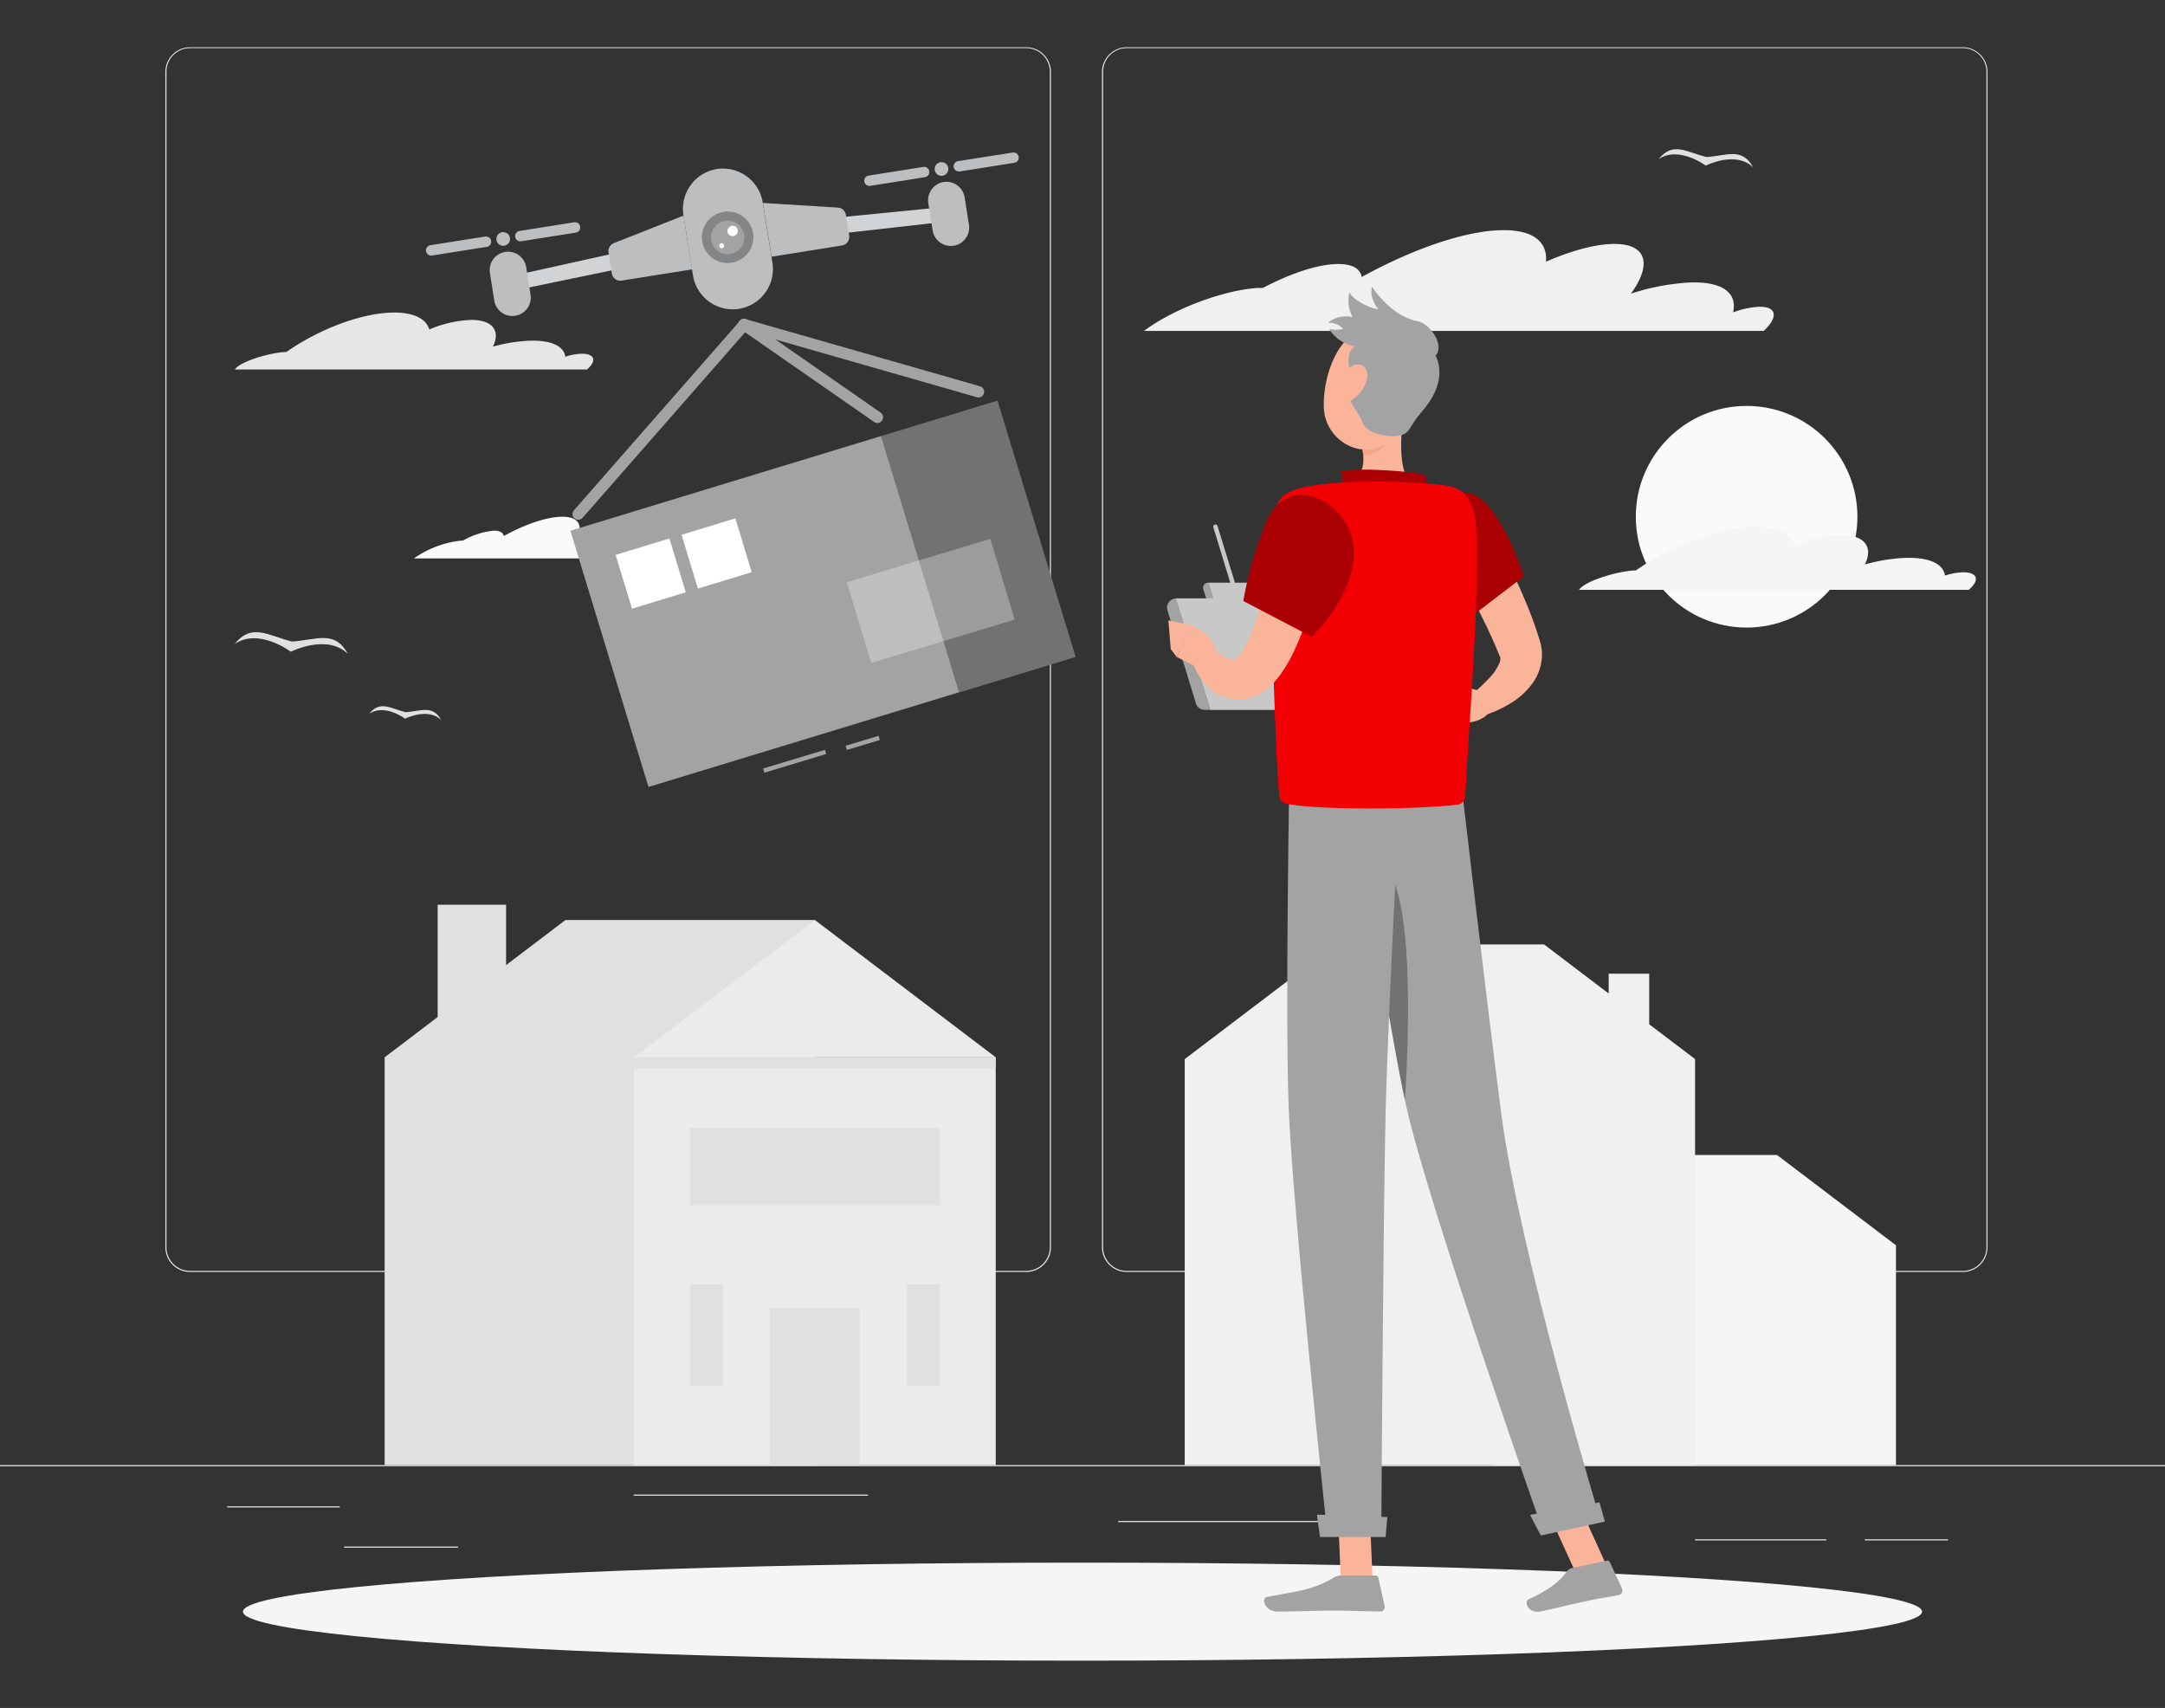 <svg id="b39fa990-2492-422e-870a-34ccf649d078" data-name="Layer 1" xmlns="http://www.w3.org/2000/svg" width="865.76" height="682.89" viewBox="0 0 865.76 682.89"><rect x="0" y="0" width="865.76" height="682.89" fill="#333333" stroke="none"/><polyline points="0 585.8 865.76 585.8 865.76 586.23 0 586.23" fill="#ebebeb"/><rect x="90.84" y="602.28" width="45.02" height="0.43" fill="#ebebeb"/><rect x="253.37" y="597.59" width="93.68" height="0.43" fill="#ebebeb"/><rect x="137.59" y="618.37" width="45.57" height="0.43" fill="#ebebeb"/><rect x="745.72" y="615.46" width="33.3" height="0.43" fill="#ebebeb"/><rect x="677.84" y="615.46" width="52.45" height="0.43" fill="#ebebeb"/><rect x="447.13" y="608.15" width="94.47" height="0.43" fill="#ebebeb"/><path d="M410.37,508.57H76a9.89,9.89,0,0,1-9.87-9.88V28.7A9.89,9.89,0,0,1,76,18.9H410.37a9.88,9.88,0,0,1,9.89,9.88h0V498.69A9.88,9.88,0,0,1,410.37,508.57ZM76,19.24a9.46,9.46,0,0,0-9.44,9.46v470A9.46,9.46,0,0,0,76,508.14H410.37a9.48,9.48,0,0,0,9.46-9.45V28.7a9.48,9.48,0,0,0-9.46-9.46Z" fill="#ebebeb"/><path d="M784.92,508.57H450.56a9.9,9.9,0,0,1-9.89-9.88V28.7a9.91,9.91,0,0,1,9.89-9.8H784.92a9.88,9.88,0,0,1,9.85,9.8v470A9.88,9.88,0,0,1,784.92,508.57ZM450.56,19.24a9.47,9.47,0,0,0-9.45,9.46v470a9.47,9.47,0,0,0,9.45,9.45H784.92a9.47,9.47,0,0,0,9.45-9.45V28.7a9.47,9.47,0,0,0-9.45-9.46Z" fill="#ebebeb"/><circle cx="698.45" cy="206.61" r="44.31" fill="#fafafa"/><path d="M232.28,141.44a23.21,23.21,0,0,0-6.23,1.19c-.48-4.15-5.49-6.7-14.37-6.4a63.69,63.69,0,0,0-14.58,2.37c3.1-6.25,0-10.69-8.66-10.69a46.81,46.81,0,0,0-16.76,3.83c-1.26-4.19-6-6.77-14-6.77-12.77,0-30,6.55-43.17,15.76-6.34.15-18.53,3.79-20.59,7H234.74l.66-.6C238.76,143.84,237.41,141.26,232.28,141.44Z" fill="#e6e6e6"/><path d="M784.68,228.83a26,26,0,0,0-6.93,1.31c-.54-4.58-6.06-7.39-15.9-7.08a70.57,70.57,0,0,0-16.12,2.63c3.47-6.92,0-11.81-9.66-11.81a51.41,51.41,0,0,0-18.52,4.23c-1.41-4.64-6.67-7.5-15.59-7.5-14.09,0-33.16,7.26-47.74,17.44-7,.17-20.46,4.19-22.77,7.79H787.29c.24-.22.49-.43.73-.67C791.83,231.49,790.34,228.65,784.68,228.83Z" fill="#f5f5f5"/><path d="M703.12,122.67a35.13,35.13,0,0,0-10.06,2.21c1.73-7.72-4.15-12.45-17.59-11.93a93.54,93.54,0,0,0-23.27,4.45h0c8.43-11.63,6.4-19.87-6.62-19.87-7.41,0-17.16,2.66-27.37,7.11.67-7.82-4.9-12.62-16.89-12.62-14.83,0-36.13,7.38-56.79,18.73-.55-3.3-3.67-5.19-9.4-5.19-7.93,0-19,3.72-30.15,9.58h-2.25c-14,1-33.8,8.53-45.24,17.17H705.34C711.31,126.65,710.48,122.39,703.12,122.67Z" fill="#f0f0f0"/><path d="M266.83,219.25a14.14,14.14,0,0,0-4.16.9c.73-3.17-1.73-5.19-7.25-4.91a37.66,37.66,0,0,0-9.59,1.83h0c3.46-4.8,2.63-8.19-2.74-8.19a30.34,30.34,0,0,0-11.29,2.93c.28-3.22-2-5.2-6.93-5.2-6.11,0-14.9,3-23.41,7.72-.24-1.36-1.52-2.16-3.88-2.16a29.84,29.84,0,0,0-12.45,4h-.91a40.31,40.31,0,0,0-18.69,7.1H267.69C270.12,220.88,269.86,219.13,266.83,219.25Z" fill="#fafafa"/><path d="M116.79,256.51c-9.85-2.45-16-7.53-23,1,9.7-6.63,22.51,3.07,22.51,3.07s14.39-7.34,22.81.86C133.85,251.84,126.92,255.79,116.79,256.51Z" fill="#e0e0e0"/><path d="M162.21,284.76c-6.27-1.56-10.16-4.8-14.6.65,6.17-4.22,14.37,1.94,14.37,1.94s9.13-4.65,14.48.56C173,281.78,168.63,284.29,162.21,284.76Z" fill="#e0e0e0"/><path d="M682.4,62.79c-8.25-2.06-13.37-6.3-19.19.87,8.1-5.54,18.89,2.56,18.89,2.56s12-6.13,19,.73C696.65,58.88,690.88,62.19,682.4,62.79Z" fill="#e0e0e0"/><polygon points="226.12 367.85 325.87 367.85 325.87 585.8 153.81 585.8 153.81 422.74 226.12 367.85" fill="#e0e0e0"/><rect x="253.56" y="422.74" width="144.62" height="163.06" fill="#ebebeb"/><rect x="253.56" y="422.74" width="144.62" height="4.33" fill="#e0e0e0"/><polygon points="325.87 367.85 398.18 422.74 253.56 422.74 325.87 367.85" fill="#ebebeb"/><rect x="275.9" y="450.98" width="99.93" height="30.87" fill="#e0e0e0"/><rect x="362.67" y="513.61" width="13.16" height="40.5" fill="#e0e0e0"/><rect x="307.88" y="522.95" width="35.98" height="62.85" fill="#e0e0e0"/><rect x="275.9" y="513.61" width="13.16" height="40.5" fill="#e0e0e0"/><rect x="175.02" y="361.74" width="27.36" height="48.24" fill="#e0e0e0"/><polygon points="710.64 461.82 645.05 461.81 624.7 477.25 624.7 471.03 611.94 471.03 611.94 486.95 597.5 497.91 597.5 497.91 597.5 500.75 597.5 585.8 633.22 585.8 645.05 585.8 758.18 585.8 758.18 497.91 710.64 461.82" fill="#f5f5f5"/><polygon points="534.14 377.62 617.46 377.62 643.3 397.24 643.3 389.32 659.5 389.32 659.5 409.53 677.84 423.45 677.84 423.45 677.84 427.07 677.84 585.8 632.48 585.8 617.46 585.8 473.76 585.8 473.76 423.45 534.14 377.62" fill="#f0f0f0"/><g id="ecffac15-49b7-4fd1-b3c6-6babf2a639c1" data-name="freepik--Shadow--inject-1"><ellipse id="a3adbffe-97aa-4c1f-9600-11ab16cb6b0b" data-name="freepik--path--inject-1" cx="432.88" cy="644.39" rx="335.73" ry="19.6" fill="#f5f5f5"/></g><rect x="304.85" y="303.51" width="25.84" height="1.74" transform="translate(-74.44 104.9) rotate(-16.81)" fill="#a3a3a3"/><rect x="336.94" y="295.63" width="13.75" height="1.74" transform="matrix(0.96, -0.29, 0.29, 0.96, -71.05, 112.09)" fill="#a3a3a3"/><rect x="240.89" y="190.94" width="129.93" height="107.1" transform="translate(-57.99 99.79) rotate(-16.95)" fill="#a3a3a3"/><rect x="366.9" y="164.97" width="48.64" height="107.1" transform="translate(-46.71 123.55) rotate(-16.95)" fill="#a3a3a3"/><rect x="366.9" y="164.97" width="48.64" height="107.1" transform="translate(-46.71 123.55) rotate(-16.95)" opacity="0.3" style="isolation:isolate"/><rect x="342.22" y="223.41" width="59.94" height="33.72" transform="translate(-53.58 117.89) rotate(-16.81)" fill="#fff" opacity="0.3" style="isolation:isolate"/><rect x="248.97" y="218.09" width="22.49" height="22.49" transform="translate(-55.56 85.83) rotate(-16.95)" fill="#fff"/><rect x="275.33" y="210.05" width="22.49" height="22.49" transform="translate(-52.07 93.16) rotate(-16.95)" fill="#fff"/><path d="M295.54,123.48h0a16.12,16.12,0,0,0,13.35-18.4L305,80.94a16.13,16.13,0,0,0-18.4-13.35h0A16.13,16.13,0,0,0,273.29,86l3.84,24.25A16.12,16.12,0,0,0,295.54,123.48Z" fill="#bcbec0"/><path d="M280.82,96.57a10.3,10.3,0,1,0,8.55-11.87A10.3,10.3,0,0,0,280.82,96.57Z" opacity="0.3" style="isolation:isolate"/><path d="M284.39,96a6.68,6.68,0,1,0,5.55-7.65A6.68,6.68,0,0,0,284.39,96Z" fill="#a3a3a3"/><path d="M290.9,92.68A2.05,2.05,0,0,0,295,92h0a2.05,2.05,0,1,0-4.05.64Z" fill="#fff"/><path d="M287.62,98.36a1,1,0,0,0,1.16.87h0a1,1,0,1,0-1.18-.86Z" fill="#fff"/><polygon points="378.74 82.65 334.83 86.98 335.85 93.39 379.65 88.47 378.74 82.65" fill="#d1d3d4"/><path d="M381.39,98.24h0a7.36,7.36,0,0,0,6.09-8.35l-1.73-11a7.39,7.39,0,0,0-8.42-6.11h0a7.39,7.39,0,0,0-6.11,8.42l1.73,11A7.38,7.38,0,0,0,381.39,98.24Z" fill="#bcbec0"/><path d="M335,83l-29.92-1.85,3.46,21.49,28.14-4.49a3.46,3.46,0,0,0,2.9-3.94v0l-1.31-8.24A3.48,3.48,0,0,0,335,83Z" fill="#bcbec0"/><path d="M373.8,68a2.73,2.73,0,1,0,2.27-3.13h0A2.73,2.73,0,0,0,373.8,68Z" fill="#bcbec0"/><path d="M383.76,68.56l21.87-3.47a2.1,2.1,0,0,0,1.73-2.4h0A2.08,2.08,0,0,0,405,61h0L383.1,64.42a2.11,2.11,0,0,0-1.73,2.41h0A2.13,2.13,0,0,0,383.76,68.56Z" fill="#bcbec0"/><path d="M348,74.31l21.87-3.47a2.07,2.07,0,0,0,1.73-2.37v0h0a2.08,2.08,0,0,0-2.37-1.73h0l-21.87,3.47a2.08,2.08,0,0,0-1.74,2.37h0A2.1,2.1,0,0,0,348,74.31Z" fill="#bcbec0"/><polygon points="203.78 110.55 246.85 101.01 247.87 107.41 204.7 116.36 203.78 110.55" fill="#d1d3d4"/><path d="M206.05,126.25h0a7.34,7.34,0,0,1-8.41-6.11l-1.73-11a7.36,7.36,0,0,1,6.09-8.41h0a7.38,7.38,0,0,1,8.43,6.11l1.73,11A7.35,7.35,0,0,1,206.05,126.25Z" fill="#bcbec0"/><path d="M245.46,97.21l27.86-11,3.46,21.49-28.13,4.48a3.46,3.46,0,0,1-4-2.86v0L243.35,101A3.47,3.47,0,0,1,245.46,97.21Z" fill="#bcbec0"/><path d="M203.92,95.08a2.73,2.73,0,1,1-3.15-2.23l.09,0A2.74,2.74,0,0,1,203.92,95.08Z" fill="#bcbec0"/><path d="M194.62,98.7l-21.87,3.47a2.11,2.11,0,0,1-2.4-1.74h0a2.1,2.1,0,0,1,1.73-2.38L194,94.58a2.1,2.1,0,0,1,2.39,1.73h0a2.07,2.07,0,0,1-1.71,2.39Z" fill="#bcbec0"/><path d="M230.29,93l-21.87,3.46a2.1,2.1,0,0,1-2.4-1.73h0a2.1,2.1,0,0,1,1.73-2.39l21.87-3.46A2.07,2.07,0,0,1,232,90.6v0h0A2.09,2.09,0,0,1,230.3,93Z" fill="#bcbec0"/><path d="M391.33,158.93a2.18,2.18,0,0,1-.63-.09L297,132a2.28,2.28,0,0,1,1.26-4.38l93.64,26.82a2.28,2.28,0,0,1,1.56,2.82A2.25,2.25,0,0,1,391.33,158.93Z" fill="#a3a3a3"/><path d="M350.86,169.12a2.23,2.23,0,0,1-1.3-.41l-53.28-37a2.29,2.29,0,1,1,2.4-3.9l.22.16,53.26,37a2.28,2.28,0,0,1,.55,3.18,2.24,2.24,0,0,1-1.85,1Z" fill="#a3a3a3"/><path d="M231.25,207.81a2.27,2.27,0,0,1-2.31-2.24,2.31,2.31,0,0,1,.57-1.54l66.34-75.7a2.29,2.29,0,1,1,3.46,3L233,207A2.3,2.3,0,0,1,231.25,207.81Z" fill="#a3a3a3"/><path d="M483.43,233h-.33a2,2,0,0,0-2,2,2,2,0,0,0,.09.59l7.26,23.05h2.84Z" fill="#a3a3a3"/><path d="M481.69,283.82h2.24L470.32,239.3h0A3.65,3.65,0,0,0,466.7,243a3.5,3.5,0,0,0,.15,1l11.38,37.23A3.67,3.67,0,0,0,481.69,283.82Z" fill="#a3a3a3"/><path d="M536.39,239.25h-13l-1.9-6.25h-9.39l-3.46-11.15a.86.86,0,0,0-1.07-.59.87.87,0,0,0-.57,1.09L510.28,233H493.83l-6.92-22.51a.87.87,0,1,0-1.71.31.6.6,0,0,0,.06.19L492,233h-8.66l1.91,6.25h-15l13.72,44.57H550Z" fill="#a3a3a3"/><path d="M536.39,239.25h-13l-1.9-6.25h-9.39l-3.46-11.15a.86.86,0,0,0-1.07-.59.87.87,0,0,0-.57,1.09L510.28,233H493.83l-6.92-22.51a.87.87,0,1,0-1.71.31.6.6,0,0,0,.06.19L492,233h-8.66l1.91,6.25h-15l13.72,44.57H550Z" fill="#fff" opacity="0.4" style="isolation:isolate"/><path d="M592.56,206.73c2.05,3.15,3.78,6.18,5.54,9.32s3.47,6.28,5.06,9.47c3.24,6.39,6.2,13,8.83,19.76,1.35,3.37,2.51,6.92,3.62,10.39l.21.69.29,1.12a16.41,16.41,0,0,1,.4,2.31,18.12,18.12,0,0,1-.1,4.71,20.26,20.26,0,0,1-3,7.89,30,30,0,0,1-9.77,9.06,45.58,45.58,0,0,1-5.19,2.7,41.69,41.69,0,0,1-5.59,2l-4.06-8.65a77.25,77.25,0,0,0,6.76-6.41,19.38,19.38,0,0,0,4.17-6.32,3.58,3.58,0,0,0,.21-1.94,4.59,4.59,0,0,0-.24-.5,1.38,1.38,0,0,0-.14-.24.29.29,0,0,1,0-.13l-.23-.55c-1.23-3-2.56-6-3.95-9-2.82-6-5.88-12-9.12-17.94l-4.88-8.88-5-8.66Z" fill="#f9b499"/><path d="M593,276.55l-9.1-2.37-.52,14.68s7.11,1.06,11.48-3.29Z" fill="#f9b499"/><polygon points="571.01 271.7 573.07 284.6 583.39 288.86 583.91 274.18 571.01 271.7" fill="#ffb573"/><path d="M562,161.8c-1.82,9.3-3.64,26.35,2.87,32.55,0,0-2.54,9.44-19.84,9.44-19,0-9.09-9.44-9.09-9.44,10.39-2.47,10.11-10.16,8.31-17.4Z" fill="#f9b499"/><path d="M568.63,196.08c1.41-2.58,2.93-5.54-.24-6.47-3.46-1-25.85-2.91-32.43-1,2,3.59-1.4,8-1.4,8Z" fill="#f20004"/><path d="M568.63,196.08c1.41-2.58,2.93-5.54-.24-6.47-3.46-1-25.85-2.91-32.43-1,2,3.59-1.4,8-1.4,8Z" opacity="0.3" style="isolation:isolate"/><polygon points="548.88 631.41 536.17 631.41 534.9 601.96 547.61 601.96 548.88 631.41" fill="#f9b499"/><polygon points="642.24 625.52 629.81 628.21 617.32 600.78 629.76 598.08 642.24 625.52" fill="#f9b499"/><path d="M628.54,627l14-3a1.12,1.12,0,0,1,1.24.62l4.85,10.53a1.87,1.87,0,0,1-.94,2.47,2,2,0,0,1-.41.13c-4.88,1-7.32,1.19-13.45,2.52-3.79.82-12.31,2.9-17.54,4s-7-3.9-5-4.82c9.12-4.17,12.93-7.84,15.39-11.27A3.11,3.11,0,0,1,628.54,627Z" fill="#a3a3a3"/><path d="M536.25,629.94h13.86a1.07,1.07,0,0,1,1.07.86l2.53,11.31a1.85,1.85,0,0,1-1.41,2.21,2,2,0,0,1-.43,0c-5,0-12.26-.36-18.54-.36-7.38,0-13.73.39-22.37.39-5.2,0-6.67-5.28-4.49-5.76,10-2.17,18.08-2.41,26.68-7.71A5.94,5.94,0,0,1,536.25,629.94Z" fill="#a3a3a3"/><path d="M587.66,197.24c11.93,2.74,21.75,33.18,21.75,33.18l-23.93,18.25a52.33,52.33,0,0,1-12.71-23.51C568.69,209.19,575.47,194.44,587.66,197.24Z" fill="#f20004"/><path d="M587.66,197.24c11.93,2.74,21.75,33.18,21.75,33.18l-23.93,18.25a52.33,52.33,0,0,1-12.71-23.51C568.69,209.19,575.47,194.44,587.66,197.24Z" opacity="0.3" style="isolation:isolate"/><path d="M577.45,219.62c6.47,6.4,8.65,18.07,9.09,28.22l-1.06.81a52.28,52.28,0,0,1-12.71-23.51c-.24-.95-.45-1.91-.62-2.84Z" opacity="0.2" style="isolation:isolate"/><path d="M567.35,152.33c-3.27,12.21-4.57,19.5-12.12,24.57-11.32,7.64-25.42-1.13-25.85-14-.4-11.64,5-29.63,18.09-32.09a17.2,17.2,0,0,1,19.88,21.56Z" fill="#f9b499"/><path d="M540.93,152.33c-1.16-4.35-3.9-12.12,2-14.46,7.86-2.89,23.93-1.73,30.33,2.62,6.17,10.66-1.33,20.32-5.19,24.72s-4.12,7.22-6.65,8.36c-4.83,2.22-15.17-.26-16.49-4.48C543.18,163.77,536.15,158.89,540.93,152.33Z" fill="#a3a3a3"/><path d="M549.14,138.81c-8.66.81-14.41-2.17-17.66-7.29a11.87,11.87,0,0,0,5.62,0A7.6,7.6,0,0,0,531,129a12,12,0,0,1,9.89-2.24,13.64,13.64,0,0,1-1.23-9.88c1.37,3.18,8.8,6.65,11.48,6.72,0,0-3.77-4.33-2.44-8.89,2.79,4.19,9.44,12,18.09,13.72,7.19,1.43,13.94,15.81,1.74,15.29C552.36,143.05,549.14,138.81,549.14,138.81Z" fill="#a3a3a3"/><path d="M546.61,151.76a14.4,14.4,0,0,1-5.2,7.6c-3.3,2.46-5.78,0-5.54-3.71.21-3.37,2.18-8.65,5.84-9.73S547.54,148.1,546.61,151.76Z" fill="#f9b499"/><path d="M539.79,307.84S554.21,405,562.14,441.39c8.66,39.83,55.22,171.84,55.22,171.84l22.77-4.94S607.59,500.76,600.3,445c-5.59-42.82-16.62-137.24-16.62-137.24Z" fill="#a3a3a3"/><path d="M611.9,605.69c-.1,0,4.25,8.25,4.25,8.25l25.62-5.56-2.16-7.69Z" fill="#a3a3a3"/><path d="M548.89,342.47c16.7,3.27,14.93,65.52,12.92,97.53C557,417.37,550,373.83,545.14,342.92A5.65,5.65,0,0,1,548.89,342.47Z" opacity="0.3" style="isolation:isolate"/><path d="M515.65,307.84s-1.73,95.11-.36,133.9c1.43,40.34,15.58,172.46,15.58,172.46h21.49s.79-129.76,1.73-169.38c1.06-43.29,6.27-137,6.27-137Z" fill="#a3a3a3"/><path d="M526.66,605.61c-.1,0,1.21,8.95,1.21,8.95h26.22l.71-8Z" fill="#a3a3a3"/><path d="M516.08,196.55c-3.32,1.51-6.53,4.23-7.5,13.2-.91,8.65.87,84.18,3,108.32a3.63,3.63,0,0,0,2.81,3.31c13.44,2.68,53.94,2.21,68.55.34a3.56,3.56,0,0,0,3-3.46c1.17-23.36,4.53-64.45,4.53-88.74,0-15.84,1.73-32.19-10.39-35C571.21,192.45,529.07,190.63,516.08,196.55Z" fill="#f20004"/><path d="M529.85,218.65c-.59,3.65-1.3,6.92-2.08,10.39s-1.61,6.8-2.58,10.19a138.42,138.42,0,0,1-7.36,20.35,61.23,61.23,0,0,1-5.9,10.28,30.25,30.25,0,0,1-4.78,5.2,19.85,19.85,0,0,1-3.6,2.51,17.83,17.83,0,0,1-2,.88,16,16,0,0,1-2.14.66,17.32,17.32,0,0,1-9.23-.24,18.2,18.2,0,0,1-6.93-4.1,22.67,22.67,0,0,1-4.15-5.2,29.86,29.86,0,0,1-1.39-2.77c-.4-.93-.69-1.84-1.07-3l8.43-4.48c.43.27,1.07.83,1.61,1.24a18,18,0,0,0,1.73,1.23,14.35,14.35,0,0,0,3.17,1.73,3.39,3.39,0,0,0,2.13.21c.42-.17.49-.36.75-.66l.5-.46.46-.49a14.77,14.77,0,0,0,1.74-2.41,48.89,48.89,0,0,0,3.65-7.49,157.57,157.57,0,0,0,5.68-18c.8-3.11,1.59-6.25,2.32-9.42s1.4-6.42,2-9.4Z" fill="#f9b499"/><path d="M538.8,210.33c10.39,20.78-14.22,44.26-14.22,44.26l-27.37-14.3a149.91,149.91,0,0,1,9.35-32.08C514.54,190.49,532.86,198.37,538.8,210.33Z" fill="#f20004"/><path d="M538.8,210.33c10.39,20.78-14.22,44.26-14.22,44.26l-27.37-14.3a149.91,149.91,0,0,1,9.35-32.08C514.54,190.49,532.86,198.37,538.8,210.33Z" opacity="0.3" style="isolation:isolate"/><path d="M480.53,267.63l-9.95-4.92,5.28-12.86s11,3.63,10.39,12.86Z" fill="#f9b499"/><polygon points="468.17 259.55 467.22 248.03 475.86 249.85 470.58 262.71 468.17 259.55" fill="#f9b499"/><path d="M544.86,179.68s.26,1.62.31,2.38a11.1,11.1,0,0,0,8.48-4.21S548.76,180.53,544.86,179.68Z" fill="#f7a48b"/></svg>